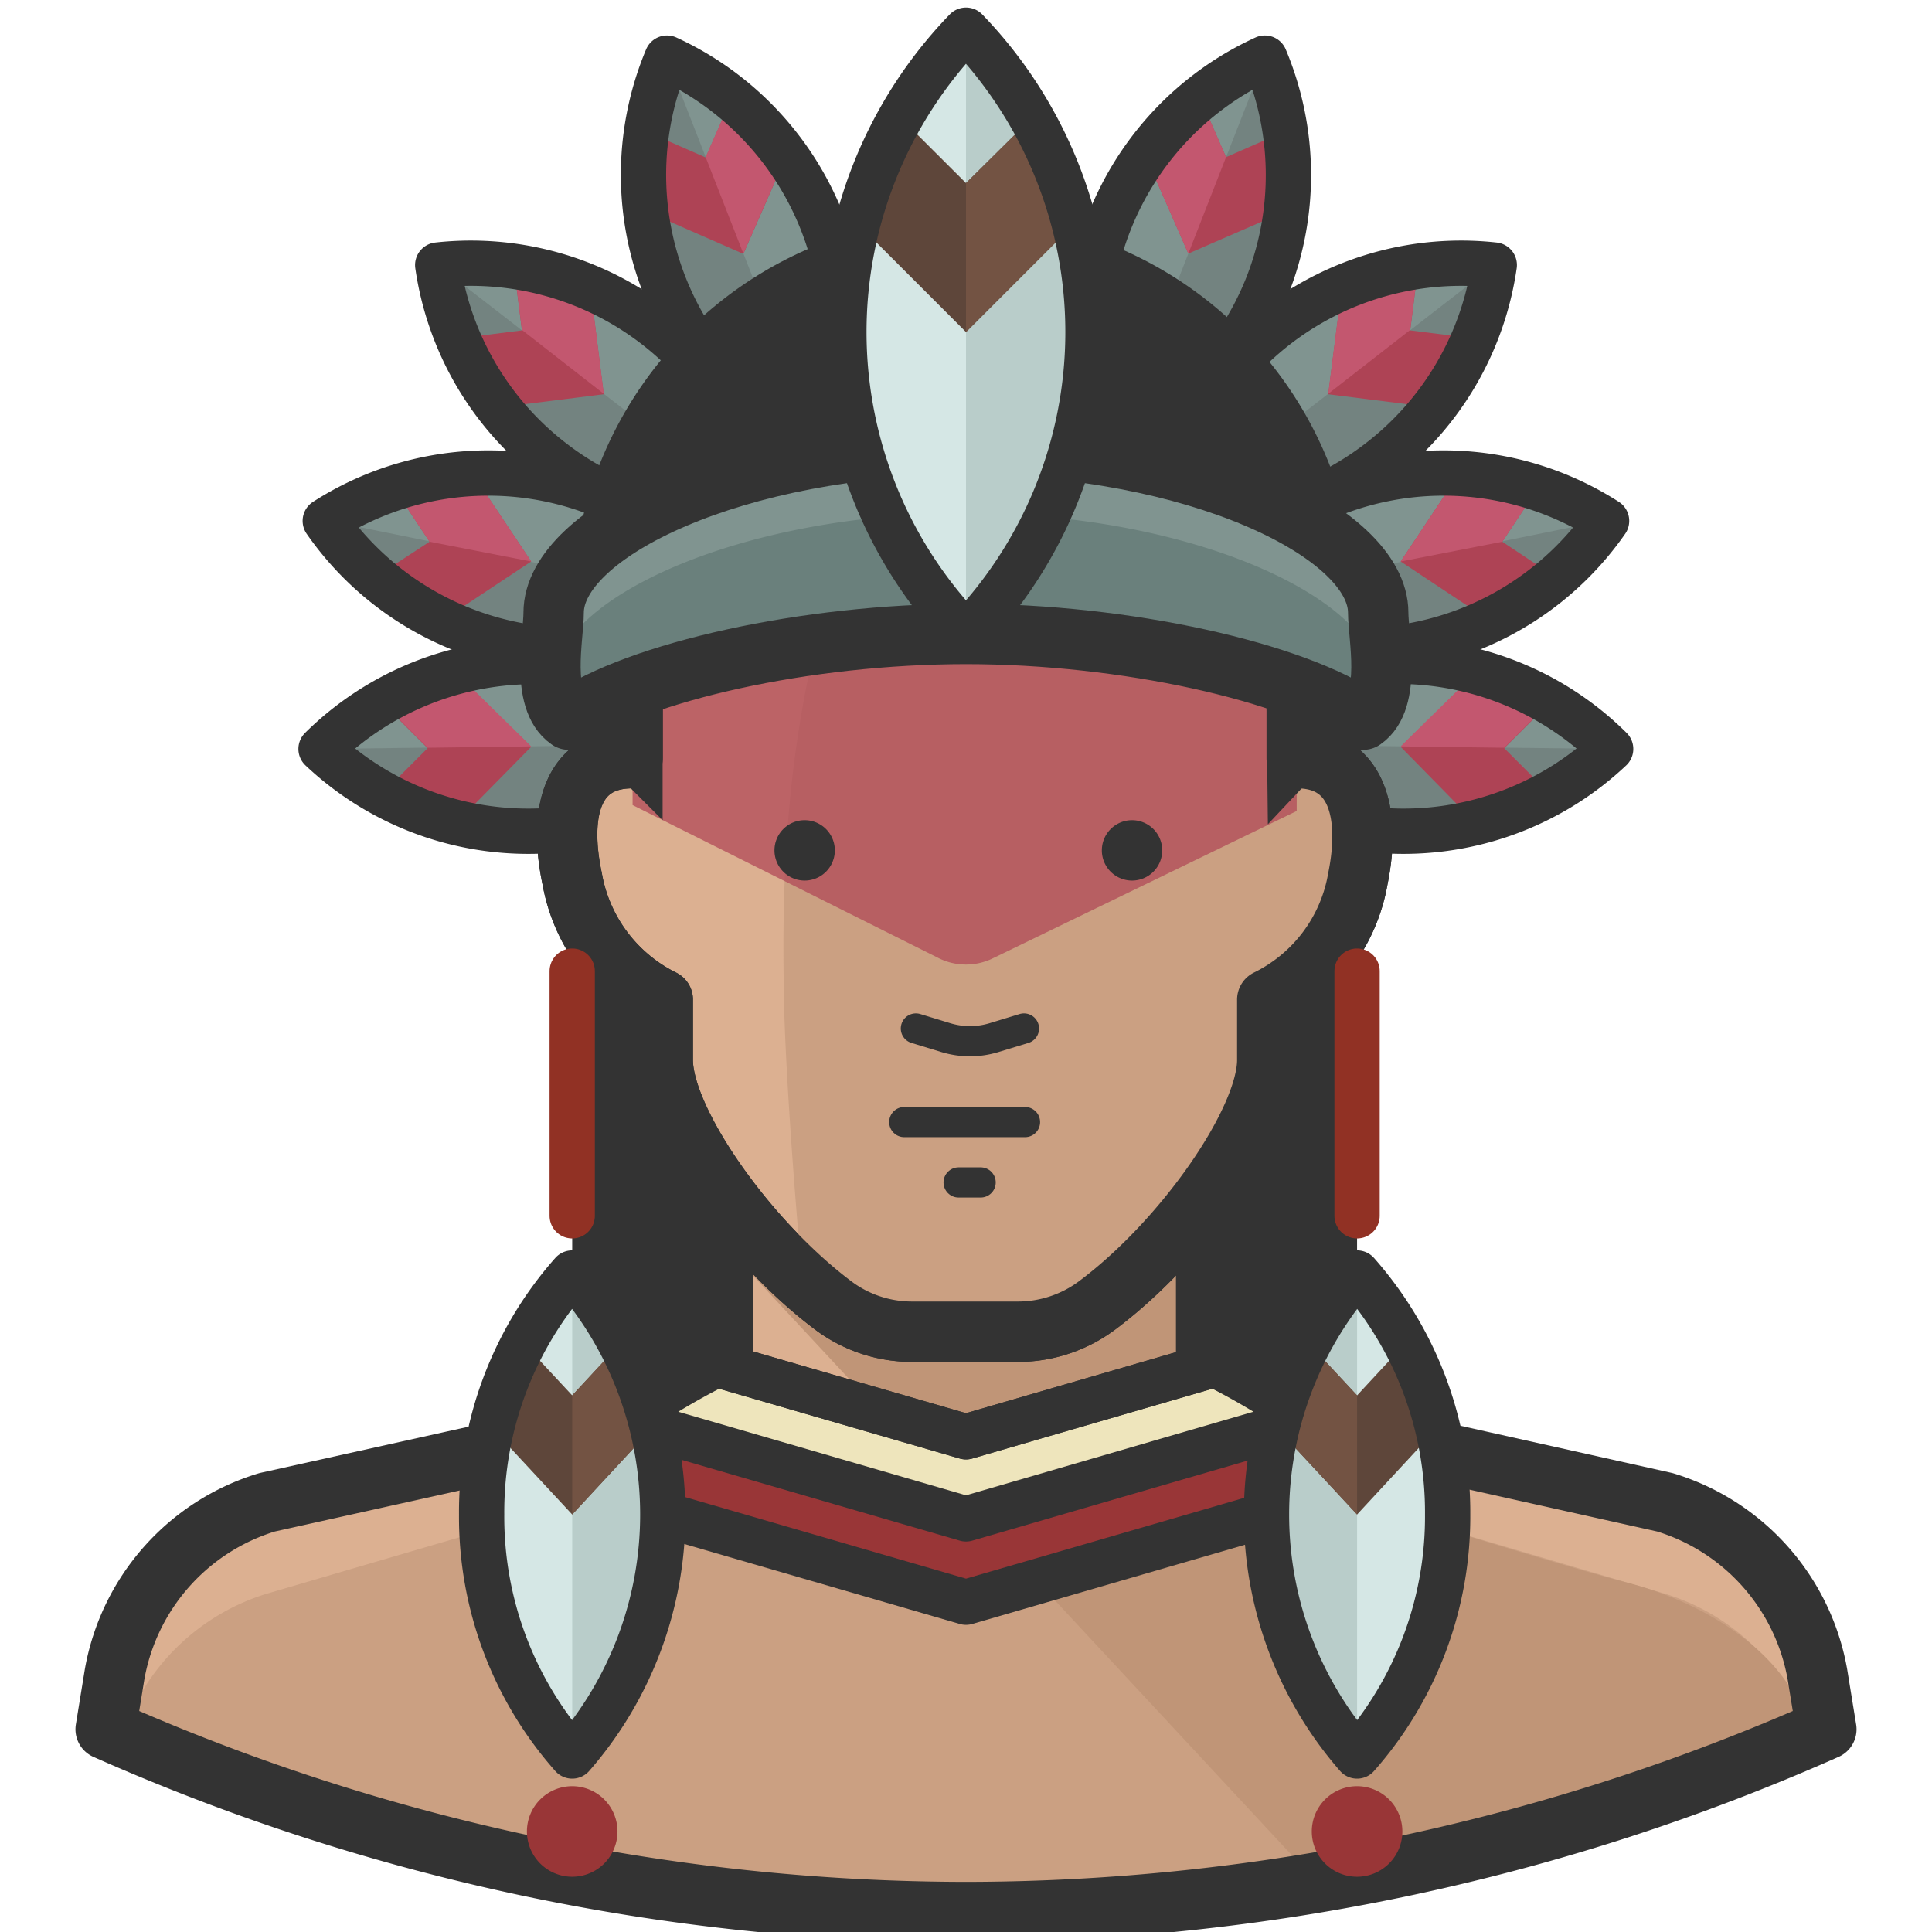 <svg xmlns="http://www.w3.org/2000/svg" viewBox="0 0 128 128">
  <title>native-man</title>
  <g style="isolation: isolate">
    <g id="Layer_1" data-name="Layer 1">
      <g>
        <path d="M73,16A26,26,0,0,0,37.91,40.36v68h52v-68A26,26,0,0,0,73,16Z" fill="#333"/>
        <path d="M120.39,110.94a14.58,14.58,0,0,0-10.11-11.41L79.91,92.34v-18h-32v18L17.7,99.53A14.58,14.58,0,0,0,7.59,110.94L7,114.57a140.89,140.89,0,0,0,57,12.11H64a140.89,140.89,0,0,0,57-12.11Z" fill="#dcb091"/>
        <path d="M110.28,105.58l-30.2-8.9h-32l-30.38,8.9A14.6,14.6,0,0,0,8.08,115,140.92,140.92,0,0,0,64,126.68H64A140.84,140.84,0,0,0,119.89,115,14.56,14.56,0,0,0,110.28,105.58Z" fill="#cba082"/>
        <path d="M107.87,104.87c-6.31-1.62-28-8.53-28-8.53v-22h-32v8l39.35,42.33A140.49,140.49,0,0,0,119.89,115C118.87,109.74,113.09,106.22,107.87,104.87Z" fill="#c09577"/>
        <g>
          <g>
            <g>
              <path d="M44,18.85a20,20,0,0,0,10.3,10.91A20,20,0,0,0,44.19,3.85,20,20,0,0,0,44,18.85Z" fill="#d5e7e5"/>
              <path d="M44,18.85a20,20,0,0,0,10.3,10.91A20,20,0,0,0,44.19,3.85,20,20,0,0,0,44,18.85Z" fill="#738380"/>
              <path d="M54.49,14.76A20,20,0,0,0,44.19,3.85L54.32,29.76A20,20,0,0,0,54.49,14.76Z" fill="#809490"/>
              <path d="M42.81,14l6.44,2.82,2.82-6.44a19.63,19.63,0,0,0-3.61-3.83l-1.71,3.88-3.88-1.7A19.77,19.77,0,0,0,42.81,14Z" fill="#ae4355"/>
              <path d="M49.25,16.8l2.82-6.44a19.63,19.63,0,0,0-3.61-3.83l-1.71,3.88Z" fill="#c3576f"/>
              <path d="M44,18.85a20,20,0,0,0,10.3,10.91A20,20,0,0,0,44.19,3.85,20,20,0,0,0,44,18.85Z" fill="none" stroke="#333" stroke-linejoin="round" stroke-width="3"/>
            </g>
            <g>
              <path d="M36.56,30.53A20,20,0,0,0,51,34.62,20,20,0,0,0,29,17.56,20,20,0,0,0,36.56,30.53Z" fill="#d5e7e5"/>
              <path d="M36.56,30.53A20,20,0,0,0,51,34.62,20,20,0,0,0,29,17.56,20,20,0,0,0,36.56,30.53Z" fill="#738380"/>
              <path d="M43.45,21.65A20,20,0,0,0,29,17.56L51,34.62A20,20,0,0,0,43.45,21.65Z" fill="#809490"/>
              <path d="M33,27l7-.88-.88-7a19.91,19.91,0,0,0-5.07-1.44l.53,4.21-4.21.53A19.55,19.55,0,0,0,33,27Z" fill="#ae4355"/>
              <path d="M40,26.09l-.88-7a19.91,19.91,0,0,0-5.07-1.44l.53,4.21Z" fill="#c3576f"/>
              <path d="M36.56,30.53A20,20,0,0,0,51,34.62,20,20,0,0,0,29,17.56,20,20,0,0,0,36.56,30.53Z" fill="none" stroke="#333" stroke-linejoin="round" stroke-width="3"/>
            </g>
            <g>
              <path d="M34.08,42.71A20,20,0,0,0,48.83,40a20,20,0,0,0-27.28-5.49A20,20,0,0,0,34.08,42.71Z" fill="#d5e7e5"/>
              <path d="M34.08,42.71A20,20,0,0,0,48.83,40a20,20,0,0,0-27.28-5.49A20,20,0,0,0,34.08,42.71Z" fill="#738380"/>
              <path d="M36.3,31.69a20,20,0,0,0-14.75,2.77L48.83,40A20,20,0,0,0,36.3,31.69Z" fill="#809490"/>
              <path d="M29.33,41.09l5.86-3.89-3.9-5.85a20,20,0,0,0-5.18,1l2.35,3.54L24.92,38.2A19.87,19.87,0,0,0,29.33,41.09Z" fill="#ae4355"/>
              <path d="M35.19,37.2l-3.9-5.85a20,20,0,0,0-5.18,1l2.35,3.54Z" fill="#c3576f"/>
              <path d="M34.08,42.71A20,20,0,0,0,48.83,40a20,20,0,0,0-27.28-5.49A20,20,0,0,0,34.08,42.71Z" fill="none" stroke="#333" stroke-linejoin="round" stroke-width="3"/>
            </g>
            <g>
              <path d="M35.26,55.07a20,20,0,0,0,13.84-5.8,20.05,20.05,0,0,0-27.83.35A20,20,0,0,0,35.26,55.07Z" fill="#d5e7e5"/>
              <path d="M35.26,55.07a20,20,0,0,0,13.84-5.8,20.05,20.05,0,0,0-27.83.35A20,20,0,0,0,35.26,55.07Z" fill="#738380"/>
              <path d="M35.11,43.83a20.06,20.06,0,0,0-13.84,5.79l27.83-.35A20,20,0,0,0,35.11,43.83Z" fill="#809490"/>
              <path d="M30.27,54.48l4.92-5-5-4.91a19.89,19.89,0,0,0-4.86,2l3,3-3,3A19.64,19.64,0,0,0,30.27,54.48Z" fill="#ae4355"/>
              <path d="M35.19,49.45l-5-4.91a19.89,19.89,0,0,0-4.86,2l3,3Z" fill="#c3576f"/>
              <path d="M35.26,55.07a20,20,0,0,0,13.84-5.8,20.05,20.05,0,0,0-27.83.35A20,20,0,0,0,35.26,55.07Z" fill="none" stroke="#333" stroke-linejoin="round" stroke-width="3"/>
            </g>
          </g>
          <g>
            <g>
              <path d="M84,18.85A20,20,0,0,1,73.66,29.76,20,20,0,0,1,83.8,3.85,20,20,0,0,1,84,18.85Z" fill="#d5e7e5"/>
              <path d="M84,18.85A20,20,0,0,1,73.66,29.76,20,20,0,0,1,83.8,3.85,20,20,0,0,1,84,18.85Z" fill="#738380"/>
              <path d="M73.5,14.76A20,20,0,0,1,83.8,3.85L73.66,29.76A20,20,0,0,1,73.5,14.76Z" fill="#809490"/>
              <path d="M85.17,14,78.73,16.8l-2.82-6.44a19.68,19.68,0,0,1,3.62-3.83l1.7,3.88,3.89-1.7A19.77,19.77,0,0,1,85.17,14Z" fill="#ae4355"/>
              <path d="M78.73,16.8l-2.82-6.44a19.68,19.68,0,0,1,3.62-3.83l1.7,3.88Z" fill="#c3576f"/>
              <path d="M84,18.85A20,20,0,0,1,73.66,29.76,20,20,0,0,1,83.8,3.85,20,20,0,0,1,84,18.85Z" fill="none" stroke="#333" stroke-linejoin="round" stroke-width="3"/>
            </g>
            <g>
              <path d="M91.43,30.53A20,20,0,0,1,77,34.62,20,20,0,0,1,99,17.56,20,20,0,0,1,91.43,30.53Z" fill="#d5e7e5"/>
              <path d="M91.43,30.53A20,20,0,0,1,77,34.62,20,20,0,0,1,99,17.56,20,20,0,0,1,91.43,30.53Z" fill="#738380"/>
              <path d="M84.54,21.65A20,20,0,0,1,99,17.56L77,34.62A20,20,0,0,1,84.54,21.65Z" fill="#809490"/>
              <path d="M95,27l-7-.88.89-7a19.8,19.8,0,0,1,5.07-1.44l-.53,4.21,4.21.53A19.55,19.55,0,0,1,95,27Z" fill="#ae4355"/>
              <path d="M88,26.09l.89-7a19.8,19.8,0,0,1,5.07-1.44l-.53,4.21Z" fill="#c3576f"/>
              <path d="M91.43,30.53A20,20,0,0,1,77,34.62,20,20,0,0,1,99,17.56,20,20,0,0,1,91.43,30.53Z" fill="none" stroke="#333" stroke-linejoin="round" stroke-width="3"/>
            </g>
            <g>
              <path d="M93.91,42.71A20,20,0,0,1,79.16,40a20,20,0,0,1,27.28-5.49A20,20,0,0,1,93.91,42.71Z" fill="#d5e7e5"/>
              <path d="M93.91,42.71A20,20,0,0,1,79.16,40a20,20,0,0,1,27.28-5.49A20,20,0,0,1,93.91,42.71Z" fill="#738380"/>
              <path d="M91.69,31.69a20,20,0,0,1,14.75,2.77L79.16,40A20,20,0,0,1,91.69,31.69Z" fill="#809490"/>
              <path d="M98.66,41.09,92.8,37.2l3.89-5.85a20,20,0,0,1,5.19,1l-2.35,3.54,3.53,2.35A19.81,19.81,0,0,1,98.66,41.09Z" fill="#ae4355"/>
              <path d="M92.8,37.2l3.89-5.85a20,20,0,0,1,5.19,1l-2.35,3.54Z" fill="#c3576f"/>
              <path d="M93.91,42.71A20,20,0,0,1,79.16,40a20,20,0,0,1,27.28-5.49A20,20,0,0,1,93.91,42.71Z" fill="none" stroke="#333" stroke-linejoin="round" stroke-width="3"/>
            </g>
            <g>
              <path d="M92.73,55.07a20,20,0,0,1-13.84-5.8,20,20,0,0,1,27.82.35A20,20,0,0,1,92.73,55.07Z" fill="#d5e7e5"/>
              <path d="M92.73,55.07a20,20,0,0,1-13.84-5.8,20,20,0,0,1,27.82.35A20,20,0,0,1,92.73,55.07Z" fill="#738380"/>
              <path d="M92.87,43.83a20,20,0,0,1,13.84,5.79l-27.82-.35A20,20,0,0,1,92.87,43.83Z" fill="#809490"/>
              <path d="M97.71,54.48l-4.91-5,5-4.91a20.05,20.05,0,0,1,4.86,2l-3,3,3,3A19.56,19.56,0,0,1,97.71,54.48Z" fill="#ae4355"/>
              <path d="M92.8,49.45l5-4.91a20.05,20.05,0,0,1,4.86,2l-3,3Z" fill="#c3576f"/>
              <path d="M92.73,55.07a20,20,0,0,1-13.84-5.8,20,20,0,0,1,27.82.35A20,20,0,0,1,92.73,55.07Z" fill="none" stroke="#333" stroke-linejoin="round" stroke-width="3"/>
            </g>
          </g>
        </g>
        <path d="M85.91,50.23v-6c0-9.92-6.12-20-22-20s-22,10-22,20v6c-4.06,0-4.92,3.64-4,8a11.09,11.09,0,0,0,6,8v4c0,4,5.5,11.9,11.28,16.25a8.7,8.7,0,0,0,5.25,1.75h7a8.77,8.77,0,0,0,5.24-1.74c5.8-4.33,11.28-12.25,11.28-16.26v-4a11,11,0,0,0,6-8C90.85,53.87,89.91,50.23,85.91,50.23Z" fill="#dcb091"/>
        <path d="M85.91,50.23v-6c0-9.92-6.12-20-22-20s-22,10-22,20v6c-4.06,0-4.92,3.64-4,8a11.09,11.09,0,0,0,6,8v4c0,4,5.5,11.9,11.28,16.25a8.7,8.7,0,0,0,5.25,1.75h7a8.77,8.77,0,0,0,5.24-1.74c5.8-4.33,11.28-12.25,11.28-16.26v-4a11,11,0,0,0,6-8C90.85,53.87,89.91,50.23,85.91,50.23Z" fill="none" stroke="#333" stroke-linecap="round" stroke-linejoin="round" stroke-width="4"/>
        <path d="M85.91,50.23v-6c0-9.92-6.12-20-22-20a33.22,33.22,0,0,0-5.06.39c-3.75,14.84-7.21,21.65-6.93,40.25,0,4.21.6,12.91,1.24,19.93.66.6,1.34,1.16,2,1.68a8.7,8.7,0,0,0,5.25,1.75h7a8.77,8.77,0,0,0,5.24-1.74c5.8-4.33,11.28-12.25,11.28-16.26v-4a11,11,0,0,0,6-8C90.85,53.87,89.91,50.23,85.91,50.23Z" fill="#cba082"/>
        <path d="M63.91,24.23c-15.88,0-22,10-22,20v9.11L62.19,63.48a4.06,4.06,0,0,0,3.61,0l20.11-9.75V44.23C85.91,34.31,79.79,24.23,63.91,24.23Z" fill="#ae4355" opacity="0.7" style="mix-blend-mode: multiply"/>
        <path d="M73.91,30.58c3.38.76,8,4.56,8,8,0,3.3,2,4,2,7.92L84,54.61l5.9-6.27v-8a26,26,0,1,0-52,0v8l6,6V46.58c0-3.95,2-4.66,2-8,0-3.47,2.61-7.25,6-8A45.86,45.86,0,0,1,73.91,30.58Z" fill="#333"/>
        <path d="M85.91,50.23v-6c0-9.92-6.12-20-22-20s-22,10-22,20v6c-4.06,0-4.92,3.64-4,8a11.09,11.09,0,0,0,6,8v4c0,4,5.5,11.9,11.28,16.25a8.7,8.7,0,0,0,5.25,1.75h7a8.77,8.77,0,0,0,5.24-1.74c5.8-4.33,11.28-12.25,11.28-16.26v-4a11,11,0,0,0,6-8C90.85,53.87,89.91,50.23,85.91,50.23Z" fill="none" stroke="#333" stroke-linecap="round" stroke-linejoin="round" stroke-width="4"/>
        <path d="M53.31,54.34a2,2,0,1,1-2,2,2,2,0,0,1,2-2" fill="#333"/>
        <path d="M75,54.34a2,2,0,1,1-2,2,2,2,0,0,1,2-2" fill="#333"/>
        <path d="M47.45,93s0,0,0-.07L17.7,99.53A14.56,14.56,0,0,0,7.59,110.94L7,114.57a140.89,140.89,0,0,0,57,12.11H64a140.89,140.89,0,0,0,57-12.11l-.59-3.63a14.56,14.56,0,0,0-10.11-11.41L80.53,92.89V93" fill="none" stroke="#333" stroke-linejoin="round" stroke-width="4"/>
        <line x1="79.91" y1="80.34" x2="79.91" y2="90.34" fill="none" stroke="#333" stroke-linecap="round" stroke-linejoin="round" stroke-width="4"/>
        <line x1="47.91" y1="90.34" x2="47.91" y2="80.34" fill="none" stroke="#333" stroke-linecap="round" stroke-linejoin="round" stroke-width="4"/>
        <g>
          <path d="M36.65,98.21,64,106.15l27.34-7.94A36.59,36.59,0,0,0,80.48,90.4L64,95.19,47.49,90.4A36.66,36.66,0,0,0,36.65,98.21Z" fill="#993637"/>
          <path d="M64,95.19,47.49,90.4a47.76,47.76,0,0,0-6.32,3.81L64,100.84l22.83-6.63a49.16,49.16,0,0,0-6.34-3.81Z" fill="#eee5bc"/>
          <path d="M36.65,98.21,64,106.15l27.34-7.94A36.59,36.59,0,0,0,80.48,90.4L64,95.19,47.49,90.4A36.66,36.66,0,0,0,36.65,98.21Z" fill="none" stroke="#333" stroke-linecap="round" stroke-linejoin="round" stroke-width="3"/>
          <path d="M64,95.19,47.49,90.4a50.32,50.32,0,0,0-6.11,3.66L64,100.63,86.6,94.06a49,49,0,0,0-6.12-3.66Z" fill="none" stroke="#333" stroke-linecap="round" stroke-linejoin="round" stroke-width="3"/>
        </g>
        <path d="M37.69,47.68C42.22,44.53,53.39,42,64,42s21.78,2.53,26.31,5.68c1.91-1.33,1-5.49,1-7.09,0-5.38-12.23-11.13-27.32-11.13S36.68,35.21,36.68,40.59C36.68,42.19,35.78,46.35,37.69,47.68Z" fill="#809490"/>
        <path d="M64,34c-15.08,0-27.31,5.74-27.31,11.13,0,.2,0,.43,0,.7a2.89,2.89,0,0,0,1,1.85C42.22,44.53,53.39,42,64,42s21.78,2.53,26.31,5.68a2.84,2.84,0,0,0,1-1.85c0-.27,0-.5,0-.7C91.31,39.74,79.08,34,64,34Z" fill="#6a807c"/>
        <path d="M37.69,47.68C42.22,44.53,53.39,42,64,42s21.78,2.53,26.31,5.68c1.91-1.33,1-5.49,1-7.09,0-5.38-12.23-11.13-27.32-11.13S36.68,35.21,36.68,40.59C36.68,42.19,35.78,46.35,37.69,47.68Z" fill="none" stroke="#333" stroke-linejoin="round" stroke-width="4"/>
        <g>
          <path d="M55.91,22A28.77,28.77,0,0,0,64,42,28.79,28.79,0,0,0,64,2,28.77,28.77,0,0,0,55.91,22Z" fill="#d5e7e5"/>
          <path d="M55.91,22A28.77,28.77,0,0,0,64,42,28.79,28.79,0,0,0,64,2,28.77,28.77,0,0,0,55.91,22Z" fill="#d5e7e5"/>
          <path d="M72.07,22A28.73,28.73,0,0,0,64,2V42A28.73,28.73,0,0,0,72.07,22Z" fill="#b9cdca"/>
          <path d="M56.85,14.85,64,22l7.15-7.15a28.6,28.6,0,0,0-2.83-7L64,12.13,59.68,7.82A28.21,28.21,0,0,0,56.85,14.85Z" fill="#5e463a"/>
          <path d="M64,22l7.15-7.15a28.6,28.6,0,0,0-2.83-7L64,12.13Z" fill="#735343"/>
          <path d="M55.91,22A28.77,28.77,0,0,0,64,42,28.79,28.79,0,0,0,64,2,28.77,28.77,0,0,0,55.91,22Z" fill="none" stroke="#333" stroke-linejoin="round" stroke-width="3"/>
        </g>
        <g>
          <g>
            <path d="M31.91,100.34a23.89,23.89,0,0,0,6,16,24.33,24.33,0,0,0,0-32A23.89,23.89,0,0,0,31.91,100.34Z" fill="#d5e7e5"/>
            <path d="M31.91,100.34a23.89,23.89,0,0,0,6,16,24.33,24.33,0,0,0,0-32A23.89,23.89,0,0,0,31.91,100.34Z" fill="#d5e7e5"/>
            <path d="M43.91,100.34a24,24,0,0,0-6-16v32A24,24,0,0,0,43.91,100.34Z" fill="#b9cdca"/>
            <path d="M32.6,94.62l5.31,5.72,5.3-5.72A23.66,23.66,0,0,0,41.11,89l-3.2,3.45L34.7,89A23.66,23.66,0,0,0,32.6,94.62Z" fill="#5e463a"/>
            <path d="M37.91,100.34l5.3-5.72A23.66,23.66,0,0,0,41.11,89l-3.2,3.45Z" fill="#735343"/>
            <path d="M31.91,100.34a23.89,23.89,0,0,0,6,16,24.33,24.33,0,0,0,0-32A23.89,23.89,0,0,0,31.91,100.34Z" fill="none" stroke="#333" stroke-linejoin="round" stroke-width="3"/>
          </g>
          <line x1="37.91" y1="80.55" x2="37.91" y2="64.34" fill="none" stroke="#913124" stroke-linecap="round" stroke-linejoin="round" stroke-width="3"/>
        </g>
        <path d="M40.91,121.34a3,3,0,1,1-3-3A3,3,0,0,1,40.91,121.34Z" fill="#993637"/>
        <g>
          <g>
            <path d="M95.91,100.34a23.94,23.94,0,0,1-6,16,24.33,24.33,0,0,1,0-32A23.94,23.94,0,0,1,95.91,100.34Z" fill="#d5e7e5"/>
            <path d="M95.91,100.34a23.94,23.94,0,0,1-6,16,24.33,24.33,0,0,1,0-32A23.94,23.94,0,0,1,95.91,100.34Z" fill="#d5e7e5"/>
            <path d="M83.91,100.34a23.94,23.94,0,0,1,6-16v32A23.94,23.94,0,0,1,83.91,100.34Z" fill="#b9cdca"/>
            <path d="M95.21,94.62l-5.3,5.72L84.6,94.62A23.66,23.66,0,0,1,86.7,89l3.21,3.45L93.11,89A23.66,23.66,0,0,1,95.21,94.62Z" fill="#5e463a"/>
            <path d="M89.91,100.34,84.6,94.62A23.66,23.66,0,0,1,86.7,89l3.21,3.45Z" fill="#735343"/>
            <path d="M95.91,100.34a23.94,23.94,0,0,1-6,16,24.33,24.33,0,0,1,0-32A23.94,23.94,0,0,1,95.91,100.34Z" fill="none" stroke="#333" stroke-linejoin="round" stroke-width="3"/>
          </g>
          <line x1="89.91" y1="80.55" x2="89.91" y2="64.34" fill="none" stroke="#913124" stroke-linecap="round" stroke-linejoin="round" stroke-width="3"/>
        </g>
        <path d="M86.91,121.34a3,3,0,1,0,3-3A3,3,0,0,0,86.91,121.34Z" fill="#993637"/>
        <line x1="59.91" y1="74.34" x2="67.91" y2="74.34" fill="none" stroke="#333" stroke-linecap="round" stroke-miterlimit="10" stroke-width="2"/>
        <line x1="63.51" y1="78.34" x2="64.97" y2="78.34" fill="none" stroke="#333" stroke-linecap="round" stroke-miterlimit="10" stroke-width="2"/>
        <path d="M60.68,68.14l2,.61a5.48,5.48,0,0,0,3.16,0l2-.61" fill="none" stroke="#333" stroke-linecap="round" stroke-miterlimit="10" stroke-width="2"/>
      </g>
    </g>
  </g>
</svg>
